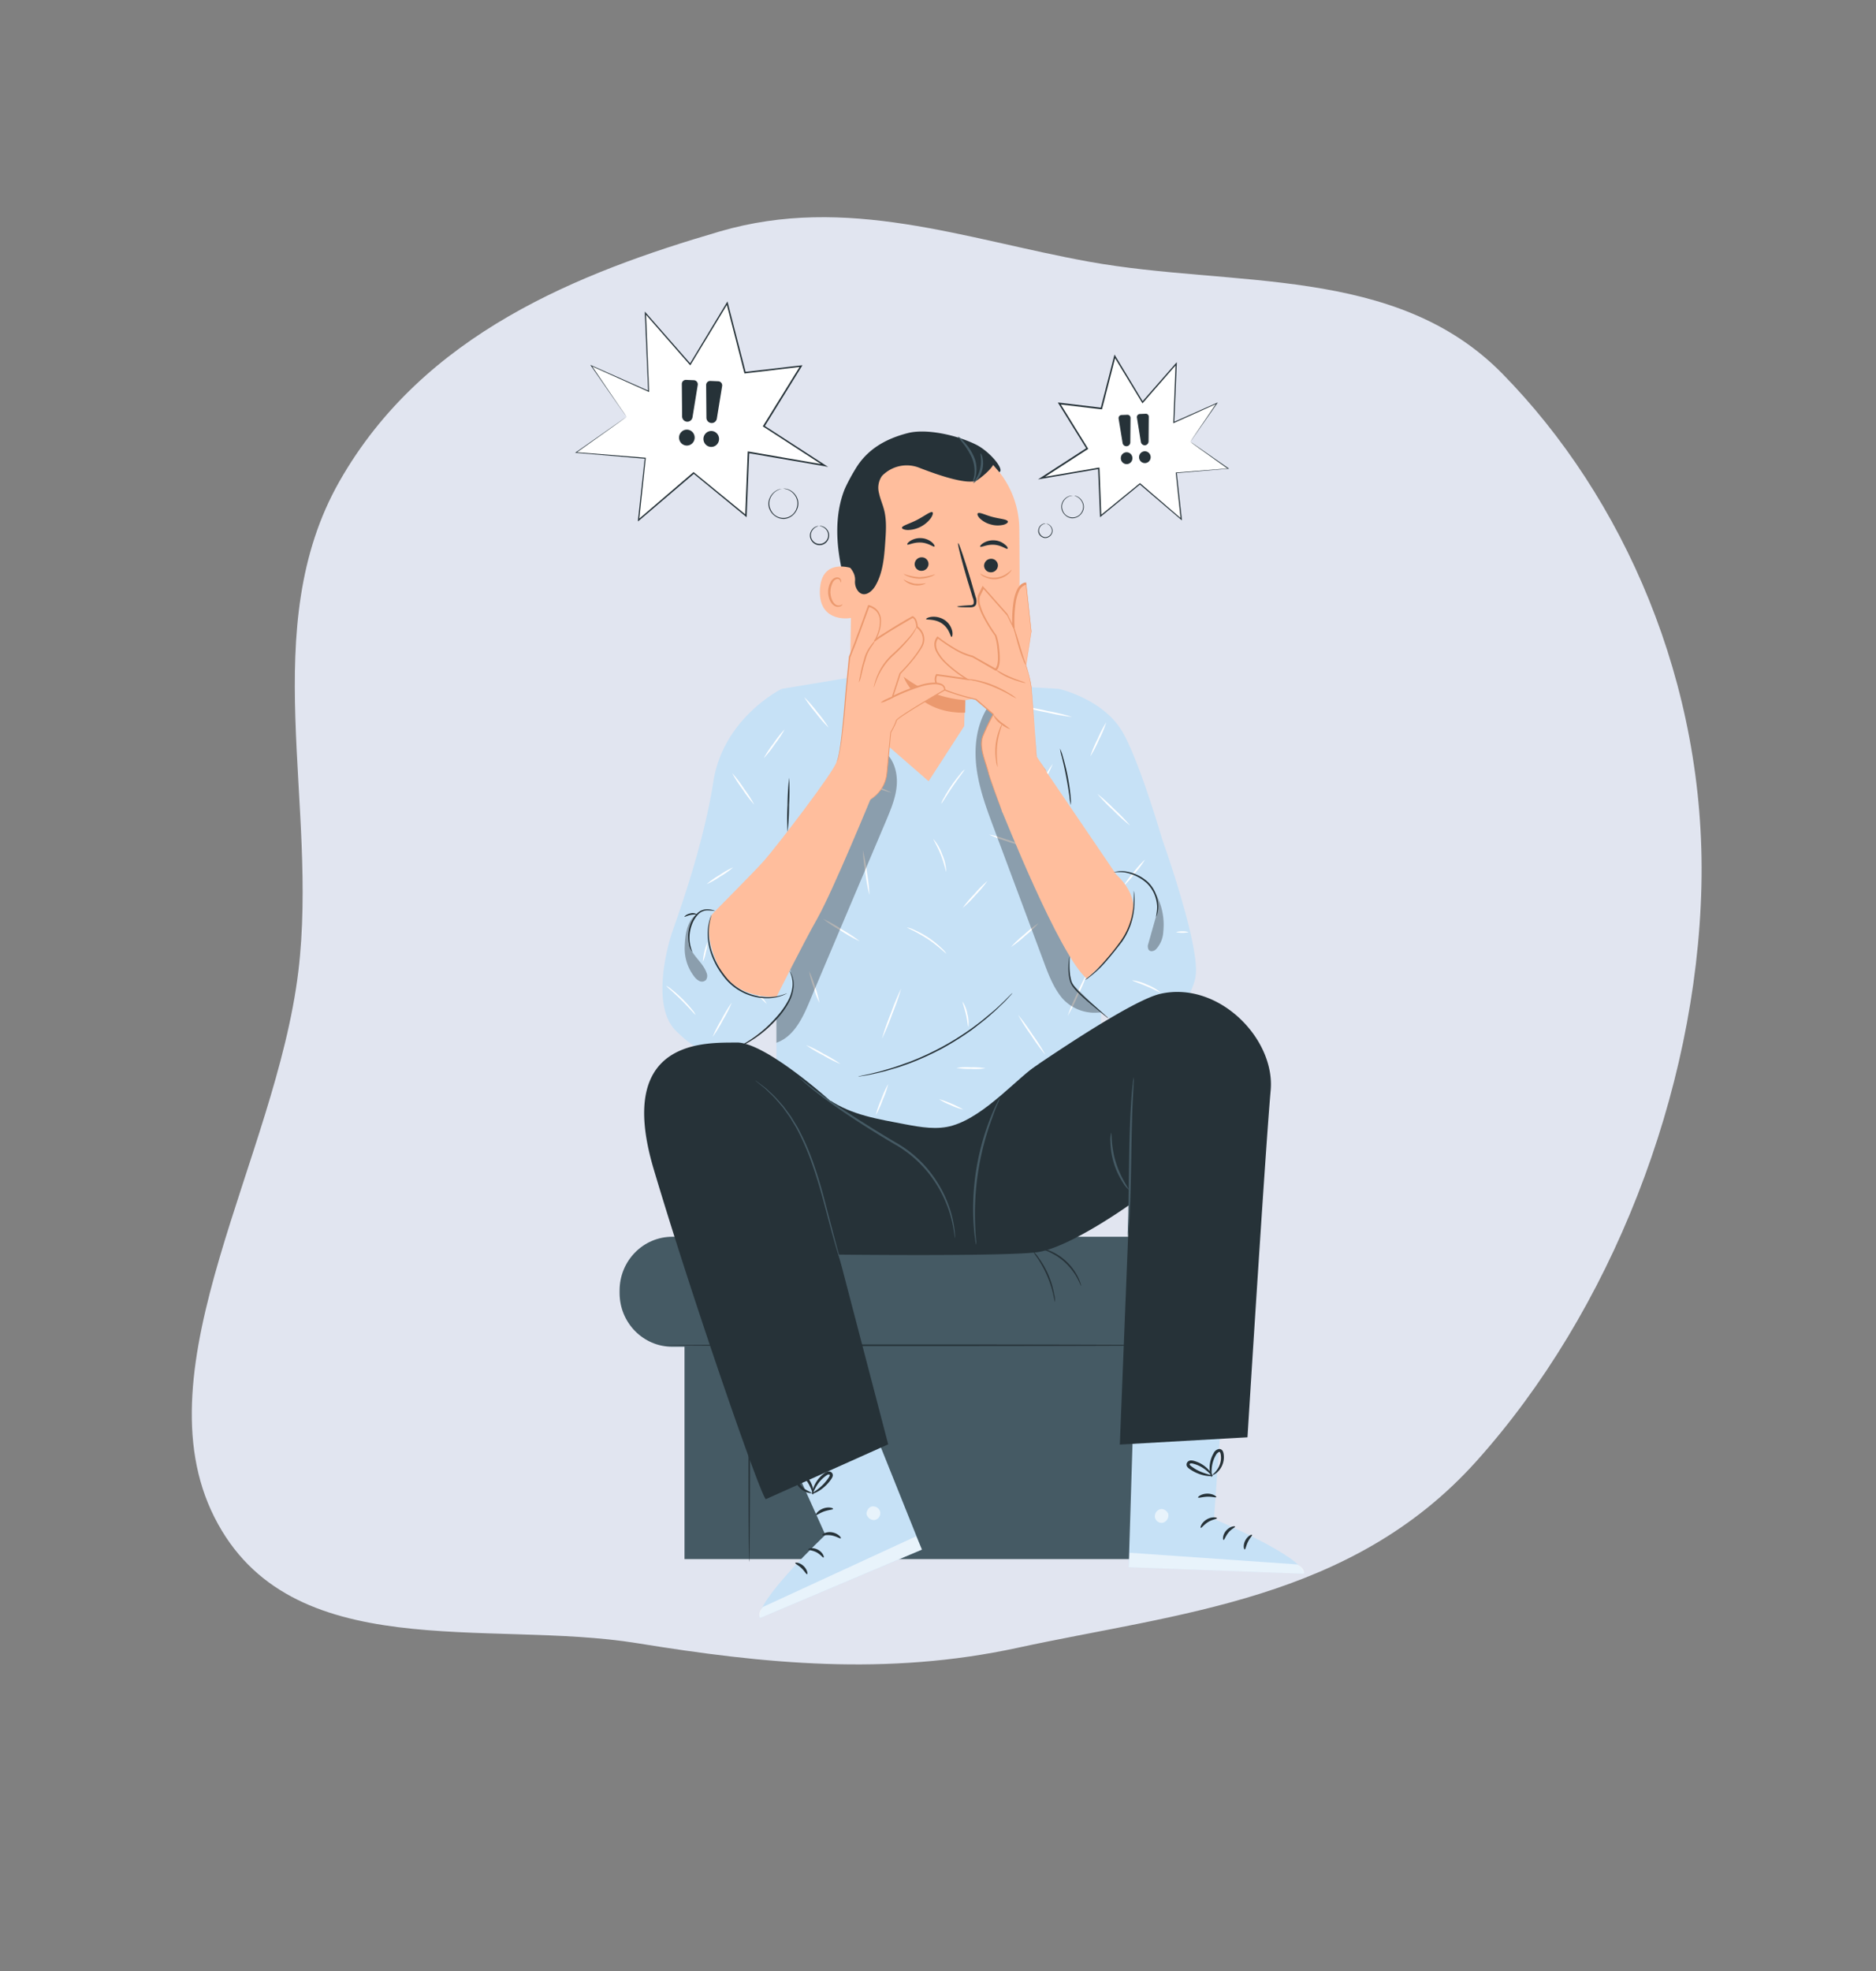 <svg width="320" height="336" fill="none" xmlns="http://www.w3.org/2000/svg"><rect width="100%" height="100%" fill="#808080" stroke="none"/><path fill-rule="evenodd" clip-rule="evenodd" d="M108.709 280.121c-25.468-4.135-59.269 4.007-72.133-21.47-12.938-25.623 10.465-61.197 14.312-93.039 3.45-28.561-7.143-58.699 7.026-83.577 14.351-25.2 40.926-35.566 64.812-42.565 21.76-6.376 41.843 1.298 62.957 5.128 24.637 4.47 52.308.488 70.574 19.095 20.656 21.04 34.792 52.772 33.963 87.391-.846 35.311-15.445 72.481-38.403 98.034-21.276 23.684-50.929 25.869-78.223 31.782-22.341 4.84-43.241 2.736-64.885-.779z" fill="#E1E5F0"/><path d="M106.875 71.069l-6.012-8.735 9.773 4.37-.544-13.316 7.635 8.724 6.305-10.417 3.043 11.834 9.556-1.134-6.339 10.241 10.377 6.708-13.01-2.222-.431 10.805-8.932-7.292-9.377 8.018 1.133-10.533-11.792-.968 8.615-6.083z" fill="#fff"/><path d="M106.875 71.07s-.183.14-.549.403l-1.653 1.184-6.383 4.536-.03-.11 11.797.942h.089v.09c-.336 3.155-.712 6.714-1.118 10.539l-.163-.09 9.372-8.034.07-.056.069.055 8.932 7.303-.193.091c.134-3.427.277-7.056.426-10.81v-.142h.138l12.99 2.248-.089.237-9.808-6.356-.549-.352-.109-.071.069-.11 6.344-10.237.119.196-9.556 1.13h-.104l-.029-.106-3.039-11.84.213.036c-2.197 3.622-4.3 7.091-6.309 10.407l-.08.132-.099-.111-7.625-8.72.173-.07c.198 4.919.371 9.37.529 13.316v.13l-.118-.055-9.769-4.39.07-.09 4.453 6.552 1.168 1.663c.252.373.371.56.371.56s-.143-.192-.406-.565l-1.182-1.658-4.494-6.467-.123-.176.193.085 9.788 4.35-.114.08-.564-13.32v-.282l.183.211 7.646 8.72h-.179c2-3.317 4.098-6.79 6.295-10.418l.148-.247.07.277 3.053 11.829-.134-.09 9.541-1.105.267-.03-.143.227c-2.072 3.36-4.185 6.774-6.339 10.242l-.04-.182.549.353 9.828 6.36.535.343-.604-.13-13.01-2.234.144-.116c-.149 3.735-.297 7.38-.436 10.806v.242l-.183-.151-8.907-7.303h.138c-3.345 2.853-6.512 5.544-9.402 8.014l-.188.156v-.247c.416-3.82.807-7.379 1.148-10.534l.079.096-11.792-1.008h-.168l.138-.096 6.394-4.475 1.672-1.165.579-.393z" fill="#263238"/><path d="M133.361 83.331s-.213.03-.565.177a2.628 2.628 0 00-1.197 1.048 2.553 2.553 0 00-.371 1.043c-.046.425.03.854.218 1.235.191.457.517.843.932 1.105a2.337 2.337 0 002.722-.164 2.42 2.42 0 00.799-1.208c.143-.402.167-.839.069-1.255a2.543 2.543 0 00-.494-1.008 2.616 2.616 0 00-1.312-.897 5.7 5.7 0 00-.584-.11h.154c.064-.005.128-.005.193 0 .086.009.172.024.257.044a2.581 2.581 0 011.391.883c.254.3.436.654.534 1.038a2.33 2.33 0 01-.059 1.345 2.787 2.787 0 01-.822 1.24c-.407.356-.915.57-1.45.615a2.49 2.49 0 01-1.509-.438 2.682 2.682 0 01-.965-1.114 2.4 2.4 0 01-.218-1.33c.074-.47.266-.913.558-1.284a2.694 2.694 0 011.11-.834c.082-.031.166-.057.252-.075a.726.726 0 01.188-.03c.114-.03.169-.036.169-.026zm6.273 6.351s-.133.03-.351.126c-.305.14-.561.37-.737.66a1.451 1.451 0 00-.09 1.406c.129.269.333.492.586.643a1.46 1.46 0 001.645-.1c.234-.18.41-.427.506-.71a1.459 1.459 0 00-.252-1.385 1.653 1.653 0 00-.807-.565c-.228-.07-.366-.065-.366-.08a.704.704 0 01.381 0c.349.08.663.273.896.549.161.194.279.42.346.665.07.287.058.587-.035.867a1.659 1.659 0 01-.55.824 1.61 1.61 0 01-1.863.11 1.653 1.653 0 01-.64-.752 1.54 1.54 0 01-.134-.857c.036-.25.128-.488.268-.696.194-.306.483-.536.821-.655a.798.798 0 01.376-.05zM116.303 65.45l.049 5.543c.003.22.084.43.228.593a.878.878 0 001.197.122.91.91 0 00.347-.579l.9-5.544a.705.705 0 00-.033-.284.698.698 0 00-.64-.487l-1.326-.055a.685.685 0 00-.663.418.728.728 0 00-.059.272zm2.097 9.646a1.35 1.35 0 01-.48.617 1.314 1.314 0 01-1.478.027 1.345 1.345 0 01-.501-.6 1.366 1.366 0 01.262-1.482 1.31 1.31 0 011.882-.035 1.36 1.36 0 01.407.952 1.38 1.38 0 01-.092.521zm2.05-9.42l.049 5.544c.003.22.084.432.229.595a.879.879 0 00.558.292.868.868 0 00.644-.168.901.901 0 00.346-.578l.901-5.544a.709.709 0 00-.371-.748.677.677 0 00-.283-.073l-1.331-.056a.681.681 0 00-.533.198.708.708 0 00-.209.538zm2.112 9.652a1.361 1.361 0 01-.48.617 1.314 1.314 0 01-1.478.026 1.345 1.345 0 01-.501-.599 1.366 1.366 0 01.262-1.482 1.308 1.308 0 011.882-.035 1.36 1.36 0 01.407.952c.003.178-.028.355-.092.52z" fill="#263238"/><path d="M203.031 75.293l4.518-6.557-7.338 3.276.405-9.995-5.73 6.547-4.731-7.817-2.291 8.88-7.17-.846 4.76 7.686-7.794 5.04 9.769-1.673.321 8.114 6.705-5.478 7.042 6.028-.851-7.913 8.858-.726-6.473-4.566z" fill="#fff"/><path d="M203.02 75.293l.445.297 1.262.872 4.8 3.347.139.095h-.169l-8.853.751.075-.095c.262 2.368.554 5.04.866 7.912l.029.247-.188-.16-7.051-6.014h.138l-6.7 5.484-.183.151v-.242l-.327-8.114.144.12-9.769 1.674-.623.11.534-.347 7.383-4.773.411-.267-.04.181a1281.34 1281.34 0 01-4.76-7.675l-.144-.232.268.03 7.17.857-.133.096 2.291-8.881.069-.277.148.242 4.726 7.827h-.178l5.74-6.552.188-.212v.282c-.153 3.695-.296 7.056-.425 10l-.114-.08 7.349-3.257.193-.085-.119.176-3.38 4.843-.876 1.25-.312.429.278-.424.851-1.255 3.34-4.914.074.091-7.334 3.301-.118.05v-.13c.113-2.964.247-6.305.391-10l.173.07-5.721 6.553-.099.116-.079-.131-4.741-7.812.218-.036c-.737 2.863-1.484 5.832-2.281 8.886l-.03.106h-.109l-7.17-.847.119-.202 4.755 7.682.065.11-.104.071-.416.267-7.378 4.773-.089-.242 9.768-1.668h.139v.141c.108 2.807.217 5.544.316 8.115l-.193-.086 6.711-5.474.074-.055.069.055 7.032 6.048-.158.091c-.307-2.873-.589-5.544-.837-7.913v-.09h.084l8.858-.701-.049.086-4.79-3.423-1.238-.892c-.262-.221-.405-.327-.405-.327z" fill="#263238"/><path d="M183.146 84.496s.159 0 .426.136a2.013 2.013 0 011.178 1.567 1.73 1.73 0 01-.164.927c-.146.34-.391.625-.701.819a1.758 1.758 0 01-2.032-.123 1.815 1.815 0 01-.602-.897 1.7 1.7 0 01-.055-.938c.088-.334.257-.64.494-.888s.532-.43.857-.528c.278-.08.441-.07.441-.085a.538.538 0 00-.119 0 .96.96 0 00-.331.03 1.969 1.969 0 00-.92.517 2.02 2.02 0 00-.53.924 1.82 1.82 0 00.044 1.008c.121.359.337.676.624.917.304.27.686.433 1.088.464.402.013.798-.102 1.134-.327.312-.208.562-.5.722-.842.151-.312.208-.663.163-1.008a2.036 2.036 0 00-.311-.822 1.938 1.938 0 00-.96-.78.577.577 0 00-.327-.055l-.119-.016zm-4.71 4.773s.099 0 .263.095c.232.104.427.28.554.504a1.081 1.081 0 01.069 1.054 1.185 1.185 0 01-.432.477 1.16 1.16 0 01-.612.178 1.149 1.149 0 01-.609-.245 1.188 1.188 0 01-.381-.541 1.093 1.093 0 01.188-1.044c.155-.2.365-.348.604-.423.173-.05.277-.05.277-.066a.63.63 0 00-.287 0 1.263 1.263 0 00-.673.414c-.122.146-.21.318-.257.504a1.16 1.16 0 000 .65c.08.24.226.45.421.608.195.157.43.254.677.279.249.007.495-.06.707-.194.212-.133.381-.327.486-.557a1.13 1.13 0 00.099-.64 1.222 1.222 0 00-.198-.504 1.25 1.25 0 00-.619-.504.605.605 0 00-.277-.045zm17.518-18.2l-.034 4.178a.685.685 0 01-.174.44.659.659 0 01-.415.215.66.66 0 01-.466-.132.685.685 0 01-.257-.417l-.673-4.158a.548.548 0 01.109-.425.528.528 0 01.386-.195l.99-.04a.486.486 0 01.387.142.51.51 0 01.147.392zm-1.585 7.248c.074.183.199.341.36.453a.973.973 0 001.095.014c.164-.108.292-.262.37-.444a1.024 1.024 0 00-.192-1.099.983.983 0 00-1.068-.245.987.987 0 00-.555.54 1.04 1.04 0 00-.01.78zm-1.528-7.072l-.039 4.153a.67.67 0 01-.168.449.65.65 0 01-.421.217.644.644 0 01-.475-.13.664.664 0 01-.252-.43l-.678-4.138a.544.544 0 01.11-.423.523.523 0 01.385-.197l.989-.04a.524.524 0 01.507.328.528.528 0 01.042.211zm-1.583 7.243c.073.184.198.342.359.454a.978.978 0 001.466-.43 1.024 1.024 0 00-.192-1.1.973.973 0 00-1.399-.033 1.003 1.003 0 00-.306.716c-.002.136.023.269.072.393z" fill="#263238"/><path d="M199.323 212.356h-82.561v53.425h82.561v-53.425z" fill="#455A64"/><path d="M197.522 210.834h-82.848c-4.963 0-8.986 4.098-8.986 9.153v.443c0 5.055 4.023 9.153 8.986 9.153h82.848c4.964 0 8.987-4.098 8.987-9.153v-.443c0-5.055-4.023-9.153-8.987-9.153z" fill="#455A64"/><path d="M199.432 229.331c0 .071-19.299.131-43.052.131s-43.077-.06-43.077-.131c0-.07 19.299-.136 43.077-.136 23.777 0 43.052.061 43.052.136zm-71.63 36.884c-.069 0-.128-8.145-.128-18.19 0-10.045.059-18.19.128-18.19.07 0 .129 8.14.129 18.19s-.069 18.19-.129 18.19zm52.172-44.197a13.554 13.554 0 01-.321-1.381 19.253 19.253 0 00-1.069-3.23 18.697 18.697 0 00-1.633-2.969 13.65 13.65 0 01-.787-1.174c.358.31.672.667.935 1.063a15.005 15.005 0 011.722 2.974c.45 1.057.782 2.163.99 3.296.115.465.17.942.163 1.421zm4.435-2.802c-.045 0-.228-.539-.668-1.351a10.47 10.47 0 00-2.222-2.792 10.414 10.414 0 00-3.024-1.85c-.851-.327-1.415-.433-1.405-.504.135-.009.27.003.401.036a6.86 6.86 0 011.064.272c2.324.8 4.246 2.5 5.349 4.732.166.334.303.681.411 1.039.055.132.087.274.094.418z" fill="#263238"/><path d="M145.657 115.391l-12.317 2.041-.901 25.296v49.962h55.375v-58.575l-7.191-16.683-34.966-2.041z" fill="#C6E1F6"/><path d="M133.341 117.432s-9.972 4.894-11.664 15.841c-1.692 10.947-6.156 23.124-7.002 25.583-.846 2.46-3.622 12.666.604 16.849s6.037 3.811 8.694 3.443c2.658-.368 7.448-4.491 9.531-6.638 2.509-2.591 1.168-7.056 1.168-7.056l-1.331-48.022zm47.282 0s7.19 1.628 10.565 6.885c2.925 4.536 7.042 18.714 7.042 18.714s6.507 18.144 5.711 23.36c-.797 5.217-7.834 11.996-12.114 9.017-3.831-2.671-6.894-5.04-8.566-7.086a5.956 5.956 0 01-.891-3.236l1.742-25.624-3.489-22.03z" fill="#C6E1F6"/><path d="M118.118 162.299a2.66 2.66 0 01-.603-1.381 6.154 6.154 0 01.361-3.624 4.942 4.942 0 011.138-1.673 2.395 2.395 0 011.524-.61c.369-.011.737.04 1.089.151.13.031.256.082.371.151a8.69 8.69 0 00-1.45-.116 2.255 2.255 0 00-1.381.605 5.065 5.065 0 00-1.059 1.603 6.422 6.422 0 00-.41 3.483c.087.485.228.958.42 1.411zm16.216-20.403a40.822 40.822 0 010-4.667c.007-1.558.101-3.115.282-4.662a43.248 43.248 0 01-.024 4.667 43.73 43.73 0 01-.258 4.662z" fill="#263238"/><path d="M118.851 155.862c0 .076-.495 0-1.069.116s-.989.368-1.024.308c-.035-.061.337-.439.99-.57a1.319 1.319 0 011.103.146zm63.806-18.622a9.347 9.347 0 01-.232-1.422 73.432 73.432 0 00-.559-3.412 63.518 63.518 0 00-.748-3.377 9.33 9.33 0 01-.311-1.406c.214.432.38.887.494 1.356a34.9 34.9 0 01.822 3.377 33.28 33.28 0 01.495 3.442c.061.478.074.961.039 1.442zm-9.962 32.06c-.06.085-.126.166-.198.241l-.604.661c-.257.287-.584.63-.989 1.008-.406.378-.837.831-1.361 1.285-.525.454-1.079.973-1.717 1.477-.639.504-1.322 1.043-2.054 1.592a50.335 50.335 0 01-5.018 3.155 49.065 49.065 0 01-5.394 2.475c-.856.308-1.667.615-2.444.842-.777.227-1.485.453-2.163.625-.678.171-1.276.307-1.806.423-.529.116-.99.207-1.376.267l-.876.136a1.499 1.499 0 01-.306.031c.096-.042.198-.07.302-.086l.861-.182c.376-.075.836-.171 1.365-.307.53-.136 1.134-.262 1.787-.464.653-.201 1.385-.388 2.147-.65.763-.262 1.574-.549 2.425-.862a47.257 47.257 0 0010.392-5.614c.733-.54 1.435-1.044 2.059-1.563l1.732-1.441c.519-.434.989-.887 1.375-1.255.386-.368.743-.706.99-.978l.634-.63c.148-.126.227-.197.237-.186z" fill="#263238"/><path opacity=".3" d="M195.791 161.175c0 .62.124.842.495.968a1.138 1.138 0 00.886-.303 4.723 4.723 0 001.252-2.979 10.974 10.974 0 00-1.252-6.436 7.653 7.653 0 010 3.861l-1.381 4.889zm-75.282 4.631c-.54-1.512-1.935-2.52-2.658-3.966-.856-1.694-.193-4.536.99-5.978-1.692 1.094-1.98 3.599-2.044 5.474a7.819 7.819 0 001.693 5.231c.236.309.546.552.9.706a.97.97 0 001.049-.237 1.29 1.29 0 00.07-1.23z" fill="#000"/><path d="M128.644 137.159a21.359 21.359 0 01-1.98-2.606 20.507 20.507 0 01-1.771-2.762 21.453 21.453 0 011.979 2.606c.663.87 1.256 1.794 1.772 2.762zm-3.592 10.705c-.677.584-1.408 1.1-2.182 1.542-.729.516-1.507.956-2.321 1.315a14.094 14.094 0 012.187-1.542c.73-.511 1.505-.952 2.316-1.315zm10.213 3.765a16.956 16.956 0 01-2.188-1.971 17.13 17.13 0 01-2.009-2.152 16.279 16.279 0 012.178 1.981c.732.653 1.408 1.37 2.019 2.142zm-15.38 12.328c.091-1.142.351-2.264.772-3.327a5.623 5.623 0 01-.263 1.694 5.66 5.66 0 01-.509 1.633zm-1.242 9.032c-.059.05-1.063-1.155-2.439-2.52-1.376-1.366-2.583-2.339-2.539-2.405.309.152.597.346.856.575a21.561 21.561 0 013.534 3.483c.234.26.432.551.588.867zm6.19-2.077a22.468 22.468 0 01-1.525 2.989 22.062 22.062 0 01-1.751 2.862 22.04 22.04 0 011.524-2.988c.509-1 1.095-1.957 1.752-2.863zm5.939.176c-.055.051-.807-.786-1.836-1.698-1.03-.912-1.935-1.563-1.896-1.628a7.425 7.425 0 012.069 1.431 7.374 7.374 0 011.663 1.895zm3.067-46.756a17.649 17.649 0 01-1.672 2.52 17.875 17.875 0 01-1.876 2.384 17.736 17.736 0 011.668-2.52 17.904 17.904 0 011.88-2.384zm7.512-.287a21.92 21.92 0 01-2.202-2.52 22.002 22.002 0 01-1.979-2.697 22.376 22.376 0 012.202 2.52 22.291 22.291 0 011.979 2.697zm.99 16.37a12.37 12.37 0 01-1.682-2.671 12.78 12.78 0 01-1.208-2.924c.069 0 .639 1.265 1.435 2.803.797 1.537 1.515 2.762 1.455 2.792zm9.739-5.287a22.086 22.086 0 01-3.301-1.084 23.808 23.808 0 01-3.217-1.325c1.126.273 2.23.633 3.301 1.078 1.102.365 2.177.81 3.217 1.331zm1.718-12.807c.035.066-.802.605-1.752 1.376-.95.771-1.658 1.482-1.712 1.426a6.083 6.083 0 011.554-1.628 5.929 5.929 0 011.91-1.174zm-5.499 30.245a28.988 28.988 0 01-.683-3.78 29.147 29.147 0 01-.43-3.82c.314 1.242.543 2.505.687 3.78.231 1.262.373 2.538.426 3.82zm-1.652 7.893a24.883 24.883 0 01-3.182-1.784 26.027 26.027 0 01-3.043-2.016c1.1.515 2.162 1.112 3.177 1.784a25.96 25.96 0 013.048 2.016zm-6.885 10.483a15.305 15.305 0 01-.989-2.646c-.33-.885-.58-1.8-.748-2.731.41.849.742 1.734.99 2.646.329.886.579 1.8.747 2.731zm3.609 10.443a21.005 21.005 0 01-3.004-1.512c-1-.501-1.961-1.079-2.875-1.728 1.037.423 2.04.928 2.999 1.512a22.067 22.067 0 012.88 1.728zm10.341-12.862a41.144 41.144 0 01-1.514 4.324 40.155 40.155 0 01-1.757 4.229 42.166 42.166 0 011.515-4.324 40.796 40.796 0 011.756-4.229zm7.697-5.982c-.06.06-1.327-1.255-3.182-2.475-1.856-1.22-3.534-1.89-3.504-1.966.39.073.768.2 1.123.378a15.969 15.969 0 014.766 3.166c.304.26.572.562.797.897zm7.012-12.348a19.243 19.243 0 01-2.009 2.384 19.037 19.037 0 01-2.197 2.202 18.623 18.623 0 012.009-2.384 18.062 18.062 0 012.197-2.202zm-7.013-1.593c-.079 0-.307-1.316-.916-2.843-.608-1.527-1.326-2.656-1.261-2.701a8.004 8.004 0 011.484 2.6c.416.927.651 1.926.693 2.944zm3.127-17.408c.055.05-.93 1.275-2.024 2.878-1.093 1.602-1.89 2.963-1.954 2.923.101-.334.248-.651.435-.943a24.553 24.553 0 012.821-4.117c.204-.282.447-.531.722-.741zm-2.147-4.633a16.1 16.1 0 01-1.356-2.56 16.158 16.158 0 01-1.118-2.671c.525.811.977 1.667 1.351 2.56.452.855.828 1.749 1.123 2.671zm14.776 30.81a18.913 18.913 0 01-2.271 2.132 18.207 18.207 0 01-2.44 1.931 19.82 19.82 0 012.272-2.132 18.424 18.424 0 012.439-1.931zm-2.692-13.205a16.975 16.975 0 01-2.92-.826 17.484 17.484 0 01-2.835-1.074c.993.191 1.968.468 2.914.827a18.06 18.06 0 012.841 1.073zm1.827-7.928a23.463 23.463 0 011.519-3.074 22.858 22.858 0 011.747-2.948 22.677 22.677 0 01-1.519 3.074 22.324 22.324 0 01-1.747 2.948zm6.586-14.016a35.219 35.219 0 01-4.236-.756 35.028 35.028 0 01-4.186-1.008c1.426.163 2.84.414 4.236.751 1.414.253 2.812.591 4.186 1.013zm3.092 6.738a19.63 19.63 0 011.242-2.968 19.64 19.64 0 011.484-2.853 20.334 20.334 0 01-1.247 2.964 20.541 20.541 0 01-1.479 2.857zm6.795 11.774a29.712 29.712 0 01-2.885-2.6 29.202 29.202 0 01-2.701-2.793 29.181 29.181 0 012.88 2.601 29.006 29.006 0 012.706 2.792zm-1.204 10.393c.52-.844 1.111-1.64 1.767-2.379a16.449 16.449 0 011.979-2.213 17.43 17.43 0 01-1.766 2.379 16.782 16.782 0 01-1.98 2.213zm-9.445 22.05a32.74 32.74 0 011.593-3.78 33.151 33.151 0 011.826-3.669 32.393 32.393 0 01-1.593 3.78 32.805 32.805 0 01-1.826 3.669zm-3.796 6.643a31.596 31.596 0 01-2.44-3.327 33.75 33.75 0 01-2.227-3.482 33.623 33.623 0 012.44 3.331 34.604 34.604 0 012.227 3.478zm-9.63 4.566c-.347.98-.776 1.927-1.281 2.833-.43.946-.934 1.855-1.51 2.716.347-.981.776-1.93 1.282-2.837.432-.943.937-1.85 1.509-2.712zm-8.556 6.839a44.033 44.033 0 01-4.043-5.544c.77.846 1.48 1.747 2.123 2.697.71.898 1.352 1.85 1.92 2.847zm-18.033-.957a15.93 15.93 0 01-1.742-2.213 15.18 15.18 0 01-1.534-2.374 16.11 16.11 0 011.742 2.218 15.28 15.28 0 011.534 2.369zm23.05-15.216c-.074 0-.133-1.008-.401-2.157-.267-1.149-.628-2.082-.559-2.117.408.622.685 1.324.812 2.061.202.719.252 1.473.148 2.213zm-.949 6.97a4.827 4.827 0 010-2.217 4.855 4.855 0 010 2.217zm33.744-12.831c-.04.065-1.064-.504-2.395-1.069-1.331-.564-2.445-.917-2.425-1.008a7.984 7.984 0 012.524.746 8.137 8.137 0 012.296 1.331zm4.82-10.297a4.605 4.605 0 01-2.177 0 4.58 4.58 0 012.177 0z" fill="#fff"/><path opacity=".3" d="M168.311 120.839c-1.816 3.024-2.187 6.724-1.722 10.216.465 3.493 1.702 6.82 2.934 10.111l8.512 22.781c.821 2.212 1.677 4.47 3.192 6.264a7.468 7.468 0 003.008 2.004 7.356 7.356 0 003.578.345c-2.029-1.986-4.948-4.773-5.072-5.095-.574-1.84-.124-5.04-.376-6.94-.386-2.934-2.242-5.948-3.489-8.619a5068.386 5068.386 0 00-8.942-19.122c-1.034-2.218-2.088-4.768-1.178-7.056.391-.973 1.129-1.819 1.287-2.858.158-1.038-.762-2.323-1.712-1.91m-35.892 56.801c3.603-1.265 5.018-5.569 6.528-9.132 4.051-9.563 8.105-19.122 12.163-28.678.841-2.016 1.697-4.032 1.841-6.189.143-2.157-.564-4.506-2.296-5.761-5.508 7.091-11.001 14.289-14.895 22.413-2.742 5.716-2.212 10.675-.619 16.264.935 3.281-2.722 6.462-2.722 6.925v4.158z" fill="#000"/><path d="M145.478 104.076c-1.014-3.347-2.014-6.718-2.444-10.196-.431-3.478-.272-7.087.99-10.352.188-.504 1.786-3.806 2.306-3.745.371.04-.634 3.14-.451 3.472 1.742 3.156 2.173 6.925 1.831 10.534a48.183 48.183 0 01-2.217 10.287" fill="#263238"/><path d="M164.471 123.783c.064-2.475.118-4.425.138-4.425.02 0 8.343-.726 9.016-9.128.327-4.057.327-12.474.243-20.085a15.858 15.858 0 00-4.206-10.596 15.308 15.308 0 00-10.145-4.887l-.797-.055c-8.625-.096-13.519 7.313-13.361 16.098l-.445 30.744 13.485 11.728 6.072-9.394z" fill="#FFBE9D"/><path d="M164.669 119.362a19.763 19.763 0 01-10.53-3.997s2.207 6.301 10.496 6.124l.034-2.127z" fill="#EB996E"/><path d="M170.222 96.43a1.207 1.207 0 01-.383.817 1.164 1.164 0 01-.834.312 1.109 1.109 0 01-.813-.336 1.149 1.149 0 01-.331-.828 1.22 1.22 0 01.384-.817c.227-.212.526-.326.834-.317a1.112 1.112 0 01.814.338 1.152 1.152 0 01.329.831zm1.622-2.888c-.153.146-.989-.59-2.271-.675-1.282-.086-2.242.504-2.37.322-.065-.07.104-.342.529-.614a3.226 3.226 0 011.91-.46 3.07 3.07 0 011.797.737c.405.307.504.6.405.69zm-13.464 2.631a1.208 1.208 0 01-.381.82 1.166 1.166 0 01-.836.314 1.114 1.114 0 01-.813-.34 1.155 1.155 0 01-.33-.83c.019-.311.157-.604.384-.815a1.17 1.17 0 01.833-.313 1.112 1.112 0 01.813.336 1.162 1.162 0 01.33.828zm1.023-3.009c-.158.146-.99-.59-2.276-.675-1.287-.086-2.242.504-2.366.327-.064-.075.104-.348.53-.62a3.179 3.179 0 011.91-.453c.66.044 1.288.3 1.796.73.366.333.475.625.406.69zm3.876 10.246c0-.07.802-.156 2.089-.231.326 0 .638-.056.707-.278a1.717 1.717 0 00-.148-1.008c-.253-.821-.495-1.678-.787-2.58-1.089-3.67-1.856-6.678-1.707-6.724.148-.045 1.143 2.898 2.231 6.552l.748 2.596c.174.413.202.874.079 1.305a.808.808 0 01-.564.444c-.183.037-.369.05-.554.04-1.292.01-2.094-.04-2.094-.116zm-.961 5.161c-.203.031-.331-1.365-1.598-2.253-1.267-.887-2.717-.594-2.742-.786-.029-.085.302-.302.916-.378a3.41 3.41 0 012.286.58 3.06 3.06 0 011.262 1.92c.094.554-.03.917-.124.917zm-8.461-18.592c0-.373 1.247-.665 2.584-1.36 1.336-.696 2.33-1.513 2.622-1.291.134.11.05.504-.292 1.008a5.07 5.07 0 01-1.751 1.473 4.979 4.979 0 01-2.208.543c-.593-.035-.95-.197-.955-.373zm12.945-2.485c.336-.222 1.311.332 2.563.65 1.252.317 2.371.373 2.544.73.074.172-.163.42-.693.575a4.23 4.23 0 01-2.197-.04 4.216 4.216 0 01-1.915-1.068c-.376-.419-.45-.751-.302-.847z" fill="#263238"/><path d="M145.618 96.98c-.133-.071-5.557-2.107-5.765 3.654-.208 5.76 5.513 4.788 5.528 4.621.015-.166.237-8.275.237-8.275z" fill="#FFBE9D"/><path d="M143.707 103.007s-.099.071-.272.141a.97.97 0 01-.737 0c-.589-.246-1.054-1.229-1.044-2.268.002-.494.114-.981.326-1.426a1.14 1.14 0 01.772-.746.497.497 0 01.569.297c.07.167.03.278.06.293.029.015.123-.096.089-.333a.63.63 0 00-.208-.368.738.738 0 00-.544-.171 1.37 1.37 0 00-.639.288c-.186.15-.33.346-.42.569a3.434 3.434 0 00-.401 1.592c0 1.165.539 2.268 1.346 2.52a1.055 1.055 0 00.905-.115c.183-.132.218-.258.198-.273z" fill="#EB996E"/><path d="M170.469 80.499c.93-.504-1.732-3.589-3.959-4.693-3.355-1.668-8.526-2.787-11.683-1.97-3.806.982-6.997 2.802-8.992 6.25-1.994 3.447-2.815 7.504-2.815 11.5 0 1.22.089 2.496.697 3.529.757 1.295 2.252 2.142 2.133 3.896a2.485 2.485 0 00.539 1.779c.99 1.149 2.302.131 2.915-.907 1.307-2.223 1.519-4.91 1.698-7.495.128-1.835.257-3.71-.203-5.489-.253-.972-.673-1.89-.871-2.872a3.518 3.518 0 01.495-2.863c.149-.17.315-.326.494-.464a5.862 5.862 0 012.814-1.292 5.808 5.808 0 013.07.33c3.157 1.234 8.551 3.11 10.001 2.046 2.088-1.512 2.608-2.52 2.608-2.52l1.059 1.235z" fill="#263238"/><path d="M163.432 74.415c.365.225.688.513.955.852a8.952 8.952 0 011.742 2.596c.43.983.549 2.079.341 3.135a2.08 2.08 0 01-.554 1.179c-.059-.03.178-.464.282-1.23a5.812 5.812 0 00-.43-2.928c-.418-.92-.952-1.78-1.589-2.56-.495-.62-.801-1.003-.747-1.044z" fill="#455A64"/><path d="M167.273 77.288c.044 0 .212.257.326.76a4.46 4.46 0 01-.039 2.005 4.415 4.415 0 01-.911 1.776c-.341.388-.619.544-.648.504-.03-.04.826-.943 1.173-2.384.346-1.442-.015-2.63.099-2.661z" fill="#455A64"/><path d="M159.533 97.877c-.211.189-.459.33-.728.413a5.294 5.294 0 01-3.959-.04 1.873 1.873 0 01-.717-.429 9.121 9.121 0 002.692.57 9.353 9.353 0 002.712-.514zm-1.613 1.542c0 .03-.183.156-.539.262-.474.134-.971.16-1.455.075a3.4 3.4 0 01-1.351-.544c-.307-.217-.45-.403-.431-.428a6.807 6.807 0 001.826.71 6.839 6.839 0 001.95-.075zm14.658-2.293s-.144.327-.565.705a3.654 3.654 0 01-4.117.504 1.758 1.758 0 01-.712-.549c.024-.035.297.171.791.383a3.895 3.895 0 003.925-.504c.44-.297.643-.57.678-.54z" fill="#EB996E"/><path d="M170.889 138.247c.178.273 9.758 24.601 14.499 28.603 4.478-4.204 12.267-11.003 5.013-17.767l-13.549-19.923-5.963 9.087z" fill="#FFBE9D"/><path d="M170.934 138.459c.212.257-1.93-5.04-2.475-7.263-.321-1.315-1.519-3.85-.801-5.67a34.754 34.754 0 011.786-3.729l-2.969-2.546s-6.255-1.456-6.7-2.52c-.446-1.063 0-1.638 0-1.638l5.181.726s-7.235-4.274-5.003-7.096c0 0 3.464 2.747 5.992 3.256l3.92 2.177s.712-.333.534-2.712c-.178-2.379-.534-3.109-.534-3.109s-3.464-4.637-2.861-6.734l.718-1.451 4.107 4.636 1.074 2.183s-.45-7.097 2.143-7.46l.891 8.191-.891 5.776c.39 1.171.688 2.373.891 3.593.178 1.457.895 11.915.895 11.915l1.693 2.52" fill="#FFBE9D"/><path d="M178.536 131.479a2.233 2.233 0 01-.119-.157l-.332-.468c-.292-.429-.722-1.044-1.276-1.845a2670.92 2670.92 0 01-.495-6.305c-.099-1.311-.213-2.752-.332-4.304a17.07 17.07 0 00-.989-4.874v-.046c.277-1.799.574-3.739.885-5.775v.025c-.282-2.52-.589-5.292-.905-8.185l.128.1c-.301.075-.58.225-.81.437a1.89 1.89 0 00-.506.778 7.55 7.55 0 00-.539 1.936 21.252 21.252 0 00-.183 4.188l.029.584-.257-.504c-.336-.675-.703-1.426-1.074-2.182v.03l-4.107-4.636.208-.031c-.228.454-.47.953-.718 1.457a3.108 3.108 0 00.144 1.713c.185.585.42 1.151.702 1.694a23.995 23.995 0 001.98 3.205 9.05 9.05 0 01.455 2.173c.084.645.124 1.295.119 1.945a4.671 4.671 0 01-.119.978 2.528 2.528 0 01-.163.479.975.975 0 01-.352.428l-.054.03-.064-.035-3.885-2.243h.035a11.5 11.5 0 01-3.212-1.371 26.309 26.309 0 01-2.83-1.915h.173a1.778 1.778 0 00-.401 1.069c.007.394.1.781.272 1.134a7.252 7.252 0 001.42 1.89 20.814 20.814 0 003.672 2.822l.495.297-.564-.075-5.181-.736.104-.04a1.398 1.398 0 00-.129 1.063c.037.176.097.345.178.504.11.143.246.263.401.353.652.37 1.341.671 2.054.897 1.405.504 2.791.857 4.127 1.185h.024l2.94 2.55.059.05-.039.071a35.85 35.85 0 00-1.698 3.487c-.495 1.119-.292 2.329-.039 3.362.252 1.033.643 1.991.851 2.898.208.907.529 1.694.777 2.414.495 1.432.91 2.546 1.187 3.312.134.378.238.665.297.862.027.072.049.146.065.221a.183.183 0 010 .066 7.056 7.056 0 00-.401-1.124c-.287-.751-.713-1.855-1.232-3.291a39.228 39.228 0 01-.802-2.414c-.262-.903-.594-1.84-.871-2.898a8.252 8.252 0 01-.282-1.674 3.877 3.877 0 01.312-1.789 34.402 34.402 0 011.692-3.528v.116l-2.969-2.52h.045a47.626 47.626 0 01-4.157-1.169 11.16 11.16 0 01-2.103-.918 1.49 1.49 0 01-.466-.418 2.156 2.156 0 01-.212-.595 1.615 1.615 0 01.173-1.255l.03-.05h.069l5.181.726-.074.221a21.032 21.032 0 01-3.722-2.852 7.313 7.313 0 01-1.484-1.961 2.783 2.783 0 01-.297-1.245 2.04 2.04 0 01.455-1.224l.074-.091.099.07a26.261 26.261 0 002.801 1.895 11.352 11.352 0 003.138 1.336l3.919 2.197h-.114a.758.758 0 00.228-.302c.065-.135.114-.277.148-.423.067-.305.103-.616.109-.928a13.794 13.794 0 00-.119-1.905 9.335 9.335 0 00-.425-2.081 24.027 24.027 0 01-2.014-3.246 11.151 11.151 0 01-.723-1.734 3.386 3.386 0 01-.138-1.87l.717-1.456.084-.167.124.141 4.102 4.637 1.069 2.183-.227.065a21.071 21.071 0 01.193-4.244 7.885 7.885 0 01.559-2.016c.139-.322.335-.616.579-.867a1.61 1.61 0 01.92-.478h.114v.12l.881 8.186v.03c-.322 2.016-.624 3.977-.906 5.776v-.045c.277.85.508 1.69.693 2.52.092.403.162.812.208 1.224.03.403.054.802.084 1.19.114 1.557.218 2.999.312 4.314.183 2.626.336 4.753.445 6.31l1.247 1.865.317.504c.074.058.144.122.208.192z" fill="#EB996E"/><path d="M172.34 124.317a4.936 4.936 0 01-1.708-.963 3.117 3.117 0 01-1.212-1.557c.429.479.886.93 1.371 1.35.542.353 1.059.744 1.549 1.17z" fill="#EB996E"/><path d="M170.158 130.733a3.82 3.82 0 01-.262-1.074 10.133 10.133 0 01.559-5.257c.111-.36.278-.7.495-1.008.089.031-.629 1.568-.851 3.609-.223 2.041.153 3.72.059 3.73zm3.225-11.673a7.947 7.947 0 01-1.182-.625 27.107 27.107 0 00-2.89-1.391 19.07 19.07 0 00-3.049-.963 12.904 12.904 0 01-1.301-.287c.448-.03.897.004 1.336.101 1.065.186 2.107.488 3.108.902 1 .411 1.965.905 2.885 1.477.392.22.759.483 1.093.786zm1.583-2.641a2.655 2.655 0 01-.836-.156 14.526 14.526 0 01-1.945-.665 7.961 7.961 0 01-2.474-1.512c.044-.071 1.123.665 2.573 1.29s2.707.957 2.682 1.043zm.09-2.943a2.8 2.8 0 01-.495-.902 22.944 22.944 0 01-.812-2.349c-.272-.927-.495-1.774-.658-2.389a5.13 5.13 0 01-.237-1.008c.186.289.324.608.41.942.208.6.46 1.442.733 2.369.272.928.524 1.764.737 2.359.127.319.235.645.322.978z" fill="#EB996E"/><path d="M148.176 136.473a5.791 5.791 0 002.081-1.851c.536-.78.878-1.68.997-2.624.367-3.206.658-7.087.658-7.087.375-.642.695-1.317.956-2.016.143-.599 8.239-5.221 8.239-5.221s.287-1.255-2.088-1.119c-2.376.136-6.815 2.313-6.815 2.313l1.322-4.032a25.953 25.953 0 003.672-4.576 2.51 2.51 0 00.28-1.684 2.48 2.48 0 00-.859-1.466l-.218-.176s0-1.422-.752-1.719c0 0-6.226 3.583-6.433 4.032-.208.449 2.929-4.849-1.03-5.967l-2.34 6.416-.941 2.308s-.396 4.087-.544 5.428c-.148 1.341-.787 11.063-1.668 12.479" fill="#FFBE9D"/><path d="M142.684 129.912l.118-.303c.103-.296.184-.599.243-.907.173-.812.351-2.016.524-3.584a192.8 192.8 0 00.53-5.67c.178-2.207.44-4.707.698-7.454v-.03l.811-2.016c.277-.691.495-1.411.792-2.142l1.663-4.577.039-.1.104.03a2.9 2.9 0 011.485.907 2.78 2.78 0 01.594 1.724 5.905 5.905 0 01-.278 1.824 7.893 7.893 0 01-.316.877c-.06.146-.124.288-.193.429l-.104.211-.06.106-.029.056v.03c-.159.101-.272-.272-.208-.126v-.025c.105-.145.234-.269.381-.368l.386-.267c.257-.178.52-.346.787-.504.529-.333 1.069-.666 1.613-1.008a94.895 94.895 0 013.335-1.966l.055-.035.059.025a1.277 1.277 0 01.648.806c.111.325.173.665.183 1.008l-.044-.1c.319.233.589.527.797.866.211.36.335.766.361 1.185.02.33-.024.66-.129.973a4.061 4.061 0 01-.43.856 18.222 18.222 0 01-1.069 1.512 31.232 31.232 0 01-2.4 2.712l.029-.055c-.445 1.367-.885 2.711-1.321 4.032l-.173-.157a34.665 34.665 0 014.77-1.9 9.01 9.01 0 012.435-.428 3.07 3.07 0 011.217.211c.199.087.37.229.495.409a.885.885 0 01.144.655v.045l-.05.031a201.943 201.943 0 00-5.503 3.25c-.846.535-1.677 1.044-2.404 1.603a2.272 2.272 0 00-.248.222c-.04.055-.04.035-.064.116-.025.08-.035.116-.055.171a6.284 6.284 0 01-.277.635c-.198.413-.406.802-.618 1.18v-.036c-.193 1.981-.367 3.77-.495 5.338-.04.393-.074.771-.114 1.134a8.579 8.579 0 01-.134 1.048 5.75 5.75 0 01-.633 1.729 6.02 6.02 0 01-1.678 1.865 5.228 5.228 0 01-.549.347 1 1 0 01-.203.091s.065-.035.188-.116c.185-.112.364-.235.535-.368a6.018 6.018 0 001.623-1.87 5.769 5.769 0 00.604-1.703c.058-.344.099-.69.123-1.038.03-.363.065-.741.099-1.134.139-1.568.297-3.357.495-5.338.208-.373.416-.766.609-1.169.094-.202.188-.408.262-.62 0-.055.04-.106.054-.161a.429.429 0 01.099-.187c.085-.089.176-.171.273-.247.747-.584 1.568-1.088 2.414-1.628a190.576 190.576 0 015.503-3.276l-.054.076a.778.778 0 00-.52-.802 2.927 2.927 0 00-1.123-.181c-.804.031-1.6.173-2.366.423a34.117 34.117 0 00-4.73 1.89l-.263.126.09-.277 1.316-4.032v-.03h.025a30.778 30.778 0 002.375-2.686c.379-.484.731-.989 1.054-1.512a3.81 3.81 0 00.406-.797 2.368 2.368 0 00-.213-1.945 2.852 2.852 0 00-.737-.791l-.045-.036v-.065a3.355 3.355 0 00-.168-.948 1.056 1.056 0 00-.182-.377 1.011 1.011 0 00-.313-.273h.114a167.762 167.762 0 00-3.336 1.961 40.93 40.93 0 00-1.613 1.008 49.84 49.84 0 00-.777.504l-.381.262a1.89 1.89 0 00-.297.262s-.029-.025-.074-.036a.054.054 0 01-.049 0l-.05-.045c-.049-.04-.039 0-.039 0l.029-.05.055-.096.099-.207c.069-.136.128-.277.188-.413a8.94 8.94 0 00.311-.857 5.602 5.602 0 00.268-1.744 2.553 2.553 0 00-.535-1.572 2.72 2.72 0 00-1.38-.837l.143-.07a710.407 710.407 0 00-1.677 4.571c-.278.726-.525 1.452-.802 2.137l-.822 2.016v-.03c-.272 2.752-.564 5.246-.737 7.449a118.956 118.956 0 01-.579 5.67 35.4 35.4 0 01-.579 3.578 5.88 5.88 0 01-.272.913 9.974 9.974 0 00-.158.227z" fill="#EB996E"/><path d="M152.585 118.692a3.378 3.378 0 01-1.138.67 3.403 3.403 0 01-1.242.429c.333-.297.72-.524 1.138-.67a3.409 3.409 0 011.242-.429zm3.804-11.854a1.714 1.714 0 01-.198.469c-.216.409-.464.8-.742 1.169a26.429 26.429 0 01-3.117 3.306 10.96 10.96 0 00-2.589 3.634c-.465 1.063-.638 1.769-.682 1.754.005-.172.035-.341.089-.504a10.236 10.236 0 013.003-5.08 33.699 33.699 0 003.153-3.226c.702-.897 1.044-1.547 1.083-1.522zm-7.084 2.298a4.187 4.187 0 01-.589 1.008c-.228.333-.436.68-.623 1.038a6.635 6.635 0 00-.495 1.417c-.362 1.008-.525 1.98-.713 2.676-.07.381-.202.747-.391 1.084.05-.38.121-.757.213-1.129a19.3 19.3 0 01.643-2.707c.114-.507.292-.997.53-1.456.198-.369.426-.72.683-1.049.223-.314.471-.609.742-.882z" fill="#EB996E"/><path d="M121.405 155.958c.242-.373 6.997-7.056 8.942-9.253 1.945-2.198 11.733-14.878 12.337-16.794.603-1.915 6.166 5.464 6.166 5.464s-6.755 16.456-9.403 21.143c-2.647 4.687-6.987 13.406-6.987 13.406s-7.16.615-9.947-5.307c-2.786-5.922-1.108-8.659-1.108-8.659z" fill="#FFBE9D"/><path d="M148.151 241.488l9.1 22.68-27.628 11.678c-.93-2.757 11.164-14.193 11.164-14.193l-6.433-14.278 13.797-5.887z" fill="#C6E1F6"/><path opacity=".6" d="M148.828 256.805c.3-.031.601.052.844.233.243.182.412.449.473.75.039.302-.037.609-.213.857a1.167 1.167 0 01-.732.473 1.263 1.263 0 01-.891-.249 1.308 1.308 0 01-.495-.794c-.035-.61.534-1.341 1.133-1.28m8.305 7.353l-.99-2.248-26.113 12.036s-.99 1.063-.495 1.89l27.598-11.678z" fill="#fff"/><path d="M140.277 261.678c.065.137.762-.085 1.604.076.841.161 1.435.59 1.539.479.103-.111-.426-.812-1.45-1.008-1.025-.197-1.772.343-1.693.453zm-2.4 2.445c0 .146.703.136 1.401.504.697.368 1.074.947 1.207.887.134-.061-.099-.877-.99-1.341-.89-.463-1.667-.181-1.618-.05zm-.206 4.229c.138 0 .044-.787-.609-1.396-.653-.61-1.405-.635-1.415-.504-.01.131.544.378 1.073.882.53.504.812 1.063.951 1.018zm1.513-10.091c.109.101.653-.353 1.435-.62s1.485-.277 1.485-.423c0-.146-.748-.398-1.668-.066-.92.333-1.376 1.029-1.252 1.109zm-.712-3.619c0 .061.589-.08 1.381-.589a7.111 7.111 0 001.88-1.83c.118-.153.213-.323.283-.504a.65.65 0 00.011-.42.633.633 0 00-.249-.336.787.787 0 00-.718-.065 2.035 2.035 0 00-.494.292 5.606 5.606 0 00-.738.665c-.378.412-.69.881-.925 1.391-.396.877-.406 1.482-.351 1.487.054.005.217-.539.668-1.315a5.99 5.99 0 01.945-1.23c.214-.214.446-.41.693-.585.262-.201.494-.312.638-.211.044.04.059.06.035.171a1.745 1.745 0 01-.208.373 8.067 8.067 0 01-1.683 1.819c-.698.565-1.202.817-1.168.887z" fill="#263238"/><path d="M138.724 254.769c.06 0 .124-.605-.188-1.512a4.982 4.982 0 00-.836-1.457 5.307 5.307 0 00-.703-.711 1.234 1.234 0 00-1.173-.337.7.7 0 00-.3.258.725.725 0 00-.115.382c-.004.194.019.387.069.574.077.336.207.656.386.948a3.4 3.4 0 001.183 1.209c.836.504 1.484.429 1.459.373a10.491 10.491 0 01-1.261-.68c-.41-.3-.748-.689-.99-1.139a3.121 3.121 0 01-.307-.822c-.079-.317-.069-.604.055-.625.123-.02.46.071.673.258a5.204 5.204 0 011.484 1.915c.416.796.485 1.376.564 1.366z" fill="#263238"/><path d="M193.286 242.693l-.757 24.469 29.889 1.119c-.069-2.918-15.34-9.334-15.34-9.334l1.118-15.659-14.91-.595z" fill="#C6E1F6"/><path opacity=".6" d="M197.899 257.283c-.291.08-.543.266-.708.522a1.265 1.265 0 00-.187.869c.066.298.242.559.492.728.249.17.553.236.849.185.308-.083.575-.279.749-.551.174-.272.242-.601.191-.921-.178-.585-.96-1.064-1.485-.796m-5.271 9.843l.169-2.46 28.592 1.991s1.312.635 1.128 1.588l-29.889-1.119z" fill="#fff"/><path d="M207.584 258.811c0 .151-.743.191-1.485.64-.742.448-1.143 1.063-1.277 1.008-.133-.056.119-.913 1.02-1.442.901-.529 1.781-.337 1.742-.206zm3.087 1.441c.03.141-.614.373-1.128 1.008-.515.635-.688 1.27-.832 1.26-.143-.01-.207-.857.451-1.603s1.514-.811 1.509-.665zm1.642 3.886c-.134 0-.312-.726.094-1.512s1.098-1.099 1.158-.973c.059.126-.381.545-.703 1.205-.322.66-.401 1.27-.549 1.28zm-4.839-8.921c-.064.131-.727-.101-1.554-.07-.826.03-1.484.267-1.554.136-.069-.131.57-.64 1.544-.655.975-.016 1.614.473 1.564.589zm-.609-3.639c0 .061-.579.131-1.484-.065a6.89 6.89 0 01-2.39-1.044 1.896 1.896 0 01-.441-.378.656.656 0 01-.025-.811.783.783 0 01.654-.317c.19.006.378.04.559.1.316.092.624.212.92.358.496.253.95.583 1.346.978.668.675.886 1.24.837 1.27-.05.03-.391-.433-1.079-1.008a5.83 5.83 0 00-1.307-.816 5.254 5.254 0 00-.851-.303c-.312-.096-.579-.111-.668.03-.03.056-.034.076.03.172.093.108.202.201.322.277.247.183.505.351.772.504.457.25.936.457 1.43.62.821.287 1.385.353 1.375.433z" fill="#263238"/><path d="M206.668 251.8c-.05.025-.322-.504-.342-1.487a5.1 5.1 0 01.267-1.658c.108-.318.247-.623.416-.912.088-.2.225-.373.399-.502.173-.13.377-.21.591-.234a.688.688 0 01.369.134.712.712 0 01.24.314c.073.18.118.371.133.565.039.336.027.676-.034 1.008a3.538 3.538 0 01-.698 1.552c-.609.766-1.227.923-1.237.872-.01-.05.494-.348.95-1.088.273-.428.452-.912.524-1.417.04-.292.04-.589 0-.882-.039-.322-.148-.589-.267-.559-.119.03-.411.227-.539.479a5.053 5.053 0 00-.401.811 5.522 5.522 0 00-.347 1.512c-.079.892.06 1.457-.024 1.492zm-71.996-86.331s.045.045.104.151c.095.15.178.309.247.474a4.49 4.49 0 01.362 1.935 6.633 6.633 0 01-.802 2.802 13.849 13.849 0 01-2.069 2.883 20.179 20.179 0 01-4.948 4.032c-.561.318-1.137.605-1.727.862a3.378 3.378 0 01-.663.242 4.16 4.16 0 01.618-.338c.406-.201.99-.504 1.678-.927a21.558 21.558 0 004.84-4.067 14.22 14.22 0 002.053-2.813c.466-.828.748-1.75.827-2.701a4.775 4.775 0 00-.273-1.885c-.148-.413-.267-.64-.247-.65z" fill="#263238"/><path d="M134.236 169.34a.786.786 0 01-.208.116 4.62 4.62 0 01-.613.267 7.47 7.47 0 01-2.425.443 9.254 9.254 0 01-3.977-.83 9.417 9.417 0 01-3.263-2.461 16.565 16.565 0 01-1.361-1.92 13.996 13.996 0 01-.955-1.981 10.839 10.839 0 01-.722-3.649 8.693 8.693 0 01.326-2.485c.06-.219.133-.434.218-.645.055-.146.089-.222.099-.216.01.005-.084.317-.218.887a9.334 9.334 0 00-.242 2.454c.054 1.225.311 2.431.762 3.568.266.669.583 1.314.95 1.931.402.66.85 1.29 1.341 1.885a9.116 9.116 0 003.533 2.575c1.113.462 2.303.7 3.504.701a8.04 8.04 0 002.395-.353c.564-.176.856-.307.856-.287zm54.829 4.238a1.951 1.951 0 01-.43-.297 38.293 38.293 0 01-1.119-.897c-.93-.776-2.246-1.8-3.572-3.105a10.643 10.643 0 01-.901-1.008 3.212 3.212 0 01-.564-1.169 8.378 8.378 0 01-.233-2.157c.002-.486.037-.971.104-1.452.017-.173.057-.342.119-.504.039 0-.074.756-.04 1.971.008.706.101 1.408.277 2.091.179.771.787 1.417 1.421 2.077 1.306 1.285 2.612 2.338 3.503 3.145.455.403.817.731 1.069.962.136.098.259.213.366.343zm4.316-21.732c.062.232.099.47.109.71.052.654.052 1.312 0 1.966a11.86 11.86 0 01-2.127 6.048c-1.535 1.981-2.97 3.775-4.182 4.869-.472.438-.968.848-1.485 1.23a3.055 3.055 0 01-.598.383c.166-.171.346-.326.539-.464.351-.292.856-.721 1.44-1.285a45.127 45.127 0 004.097-4.894 12.112 12.112 0 002.148-5.882c.067-.892.086-1.787.059-2.681z" fill="#263238"/><path d="M197.18 156.286a7.692 7.692 0 00.193-1.815 6.11 6.11 0 00-.42-1.915 5.74 5.74 0 00-1.317-1.981 7.605 7.605 0 00-3.845-1.859 9.342 9.342 0 00-1.801 0 1.68 1.68 0 01.495-.137c.444-.08.897-.097 1.346-.05a7.356 7.356 0 014.003 1.855 5.872 5.872 0 011.742 4.082 4.89 4.89 0 01-.183 1.356 1.494 1.494 0 01-.213.464zm-55.556 31.379s-11.105-10.029-15.974-9.944c-4.869.086-20.858-1.008-14.153 21.557 6.76 22.74 18.854 57.512 19.186 56.267l20.823-9.324-8.462-32.347s28.385.327 33.863-.409c5.478-.735 15.736-8.064 15.736-8.064l-1.628 40.855 21.774-1.235s3.053-49.095 3.959-59.185c.767-8.79-8.908-18.648-18.805-16.421-6.433 1.452-29.538 18.044-29.538 18.044l-26.781.206z" fill="#263238"/><path d="M193.39 183.648a6.02 6.02 0 01-.025 1.074l-.148 2.908c-.109 2.455-.188 5.852-.247 9.611-.06 3.76-.129 7.157-.258 9.617a58.835 58.835 0 01-.193 2.913 6.03 6.03 0 01-.138 1.063 6.202 6.202 0 010-1.073c0-.756.049-1.734.079-2.913.04-2.52.094-5.892.148-9.617.055-3.724.179-7.156.357-9.616.089-1.23.178-2.223.262-2.908a6.12 6.12 0 01.163-1.059z" fill="#455A64"/><path d="M192.51 202.785a4.276 4.276 0 01-.96-1.179 13.045 13.045 0 01-1.559-3.342 13.541 13.541 0 01-.584-3.654 4.506 4.506 0 01.134-1.512c.119 0-.049 2.349.802 5.071.851 2.721 2.286 4.551 2.167 4.616zm-29.612 8.281c-.035 0-.084-.554-.252-1.557a20.314 20.314 0 00-1.139-4.113 21.135 21.135 0 00-3.147-5.443 19.971 19.971 0 00-5.814-4.924c-4.721-2.783-8.873-5.514-11.773-7.651-1.45-1.064-2.588-1.976-3.345-2.646-.381-.328-.663-.605-.851-.786-.188-.182-.287-.288-.277-.298.009-.01.435.343 1.222.973.787.63 1.935 1.512 3.399 2.545 2.93 2.072 7.097 4.763 11.808 7.56a19.786 19.786 0 015.903 5.04 20.725 20.725 0 013.123 5.544c.509 1.35.859 2.755 1.044 4.189.054.387.089.778.104 1.169.012.132.01.266-.005.398zm7.679-23.945a5.51 5.51 0 01-.361.948 34.578 34.578 0 00-.99 2.56 46.775 46.775 0 00-2.904 17.827c.034 1.164.094 2.106.153 2.757.048.333.061.671.04 1.008a5.32 5.32 0 01-.183-1.008c-.104-.646-.198-1.588-.273-2.757a42.175 42.175 0 012.9-17.923c.436-1.083.827-1.945 1.129-2.52.133-.313.298-.612.489-.892zm-41.751-2.938c.108.055.209.122.302.201l.836.615c.178.141.381.292.599.454.218.161.426.388.663.605.549.477 1.065.992 1.544 1.542l.846.952c.268.353.535.726.822 1.109l.43.59c.139.206.268.423.401.64.262.433.549.872.817 1.341a41.522 41.522 0 012.791 6.421c.821 2.348 1.445 4.636 1.979 6.713l1.45 5.544c.421 1.573.762 2.843 1.019 3.715.119.418.208.756.282 1.008.039.116.065.236.08.357a1.742 1.742 0 01-.129-.342l-.327-1.008c-.287-.862-.658-2.127-1.103-3.695-.446-1.567-.935-3.447-1.485-5.514-.549-2.066-1.192-4.354-2.014-6.693a42.102 42.102 0 00-2.756-6.385c-.257-.469-.54-.903-.802-1.341-.128-.212-.252-.429-.391-.635l-.42-.585c-.277-.383-.54-.761-.807-1.109l-.821-.957a16.763 16.763 0 00-1.51-1.563c-.232-.216-.435-.438-.643-.615l-.584-.468-.802-.655a2.185 2.185 0 01-.267-.242z" fill="#455A64"/><path d="M141.396 187.459c3.959 2.666 8.324 3.291 12.985 4.198 2.692.504 5.508 1.008 8.131.212 5.631-1.694 11.075-8.22 14.692-10.549l-11.213-3.558-24.595 9.697z" fill="#C6E1F6"/><path d="M149.383 190.11c.231-.928.545-1.833.94-2.702.315-.903.711-1.776 1.183-2.606a16.05 16.05 0 01-.945 2.702c-.315.903-.71 1.775-1.178 2.606zm14.865-.983a9.408 9.408 0 01-2.099-.746 9.157 9.157 0 01-1.979-1.008 19.477 19.477 0 014.092 1.739l-.014.015zm3.835-7.011c-.819.121-1.648.153-2.474.096-.828.03-1.657-.026-2.474-.166a11.377 11.377 0 012.474-.096c.828-.03 1.657.025 2.474.166z" fill="#fff"/></svg>